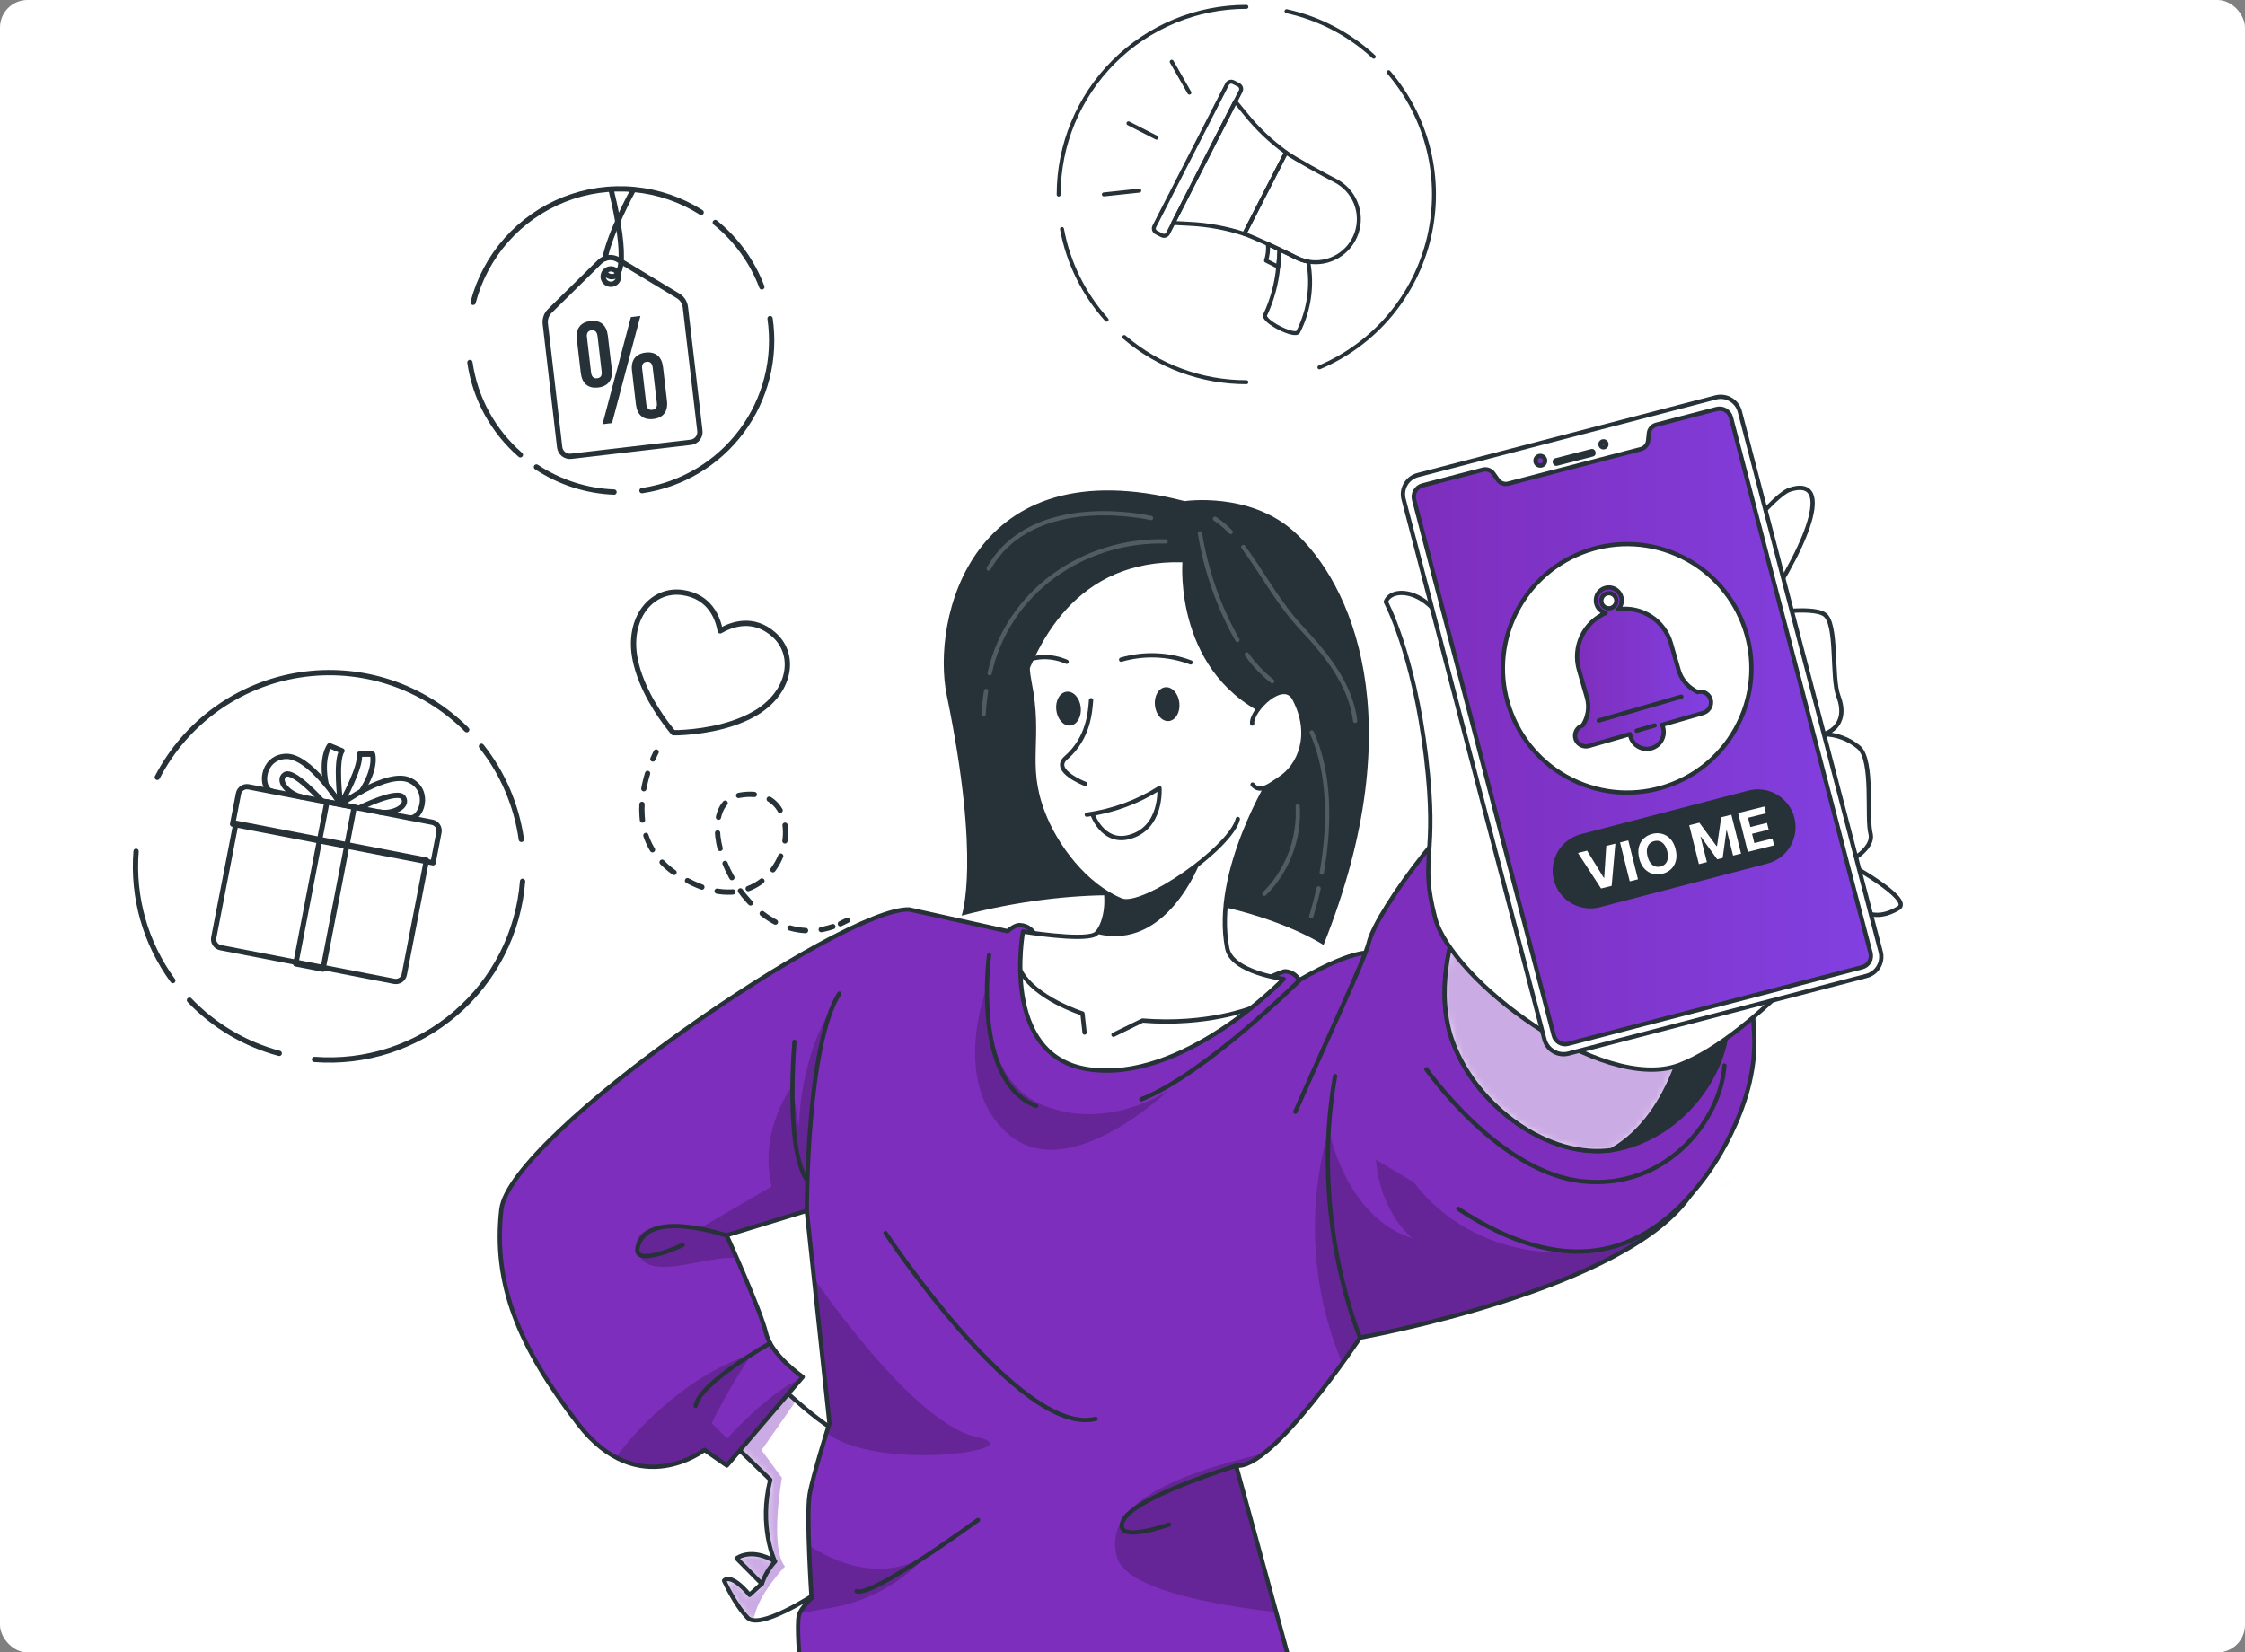 <svg width="326" height="240" viewBox="0 0 326 240" fill="none" xmlns="http://www.w3.org/2000/svg">
<rect x="0" y="0" width="326" height="240" fill="#808080" stroke="none"/>
<g clip-path="url(#clip0_13644_35366)">
<rect width="326" height="240" rx="4" fill="white"/>
<path d="M83.765 49.272C83.585 47.77 84.268 46.801 85.733 46.628C87.198 46.455 88.085 47.214 88.265 48.746L88.843 53.637C89.016 55.139 88.332 56.108 86.868 56.281C85.403 56.454 84.516 55.695 84.336 54.163L83.765 49.272ZM85.831 54.095C85.914 54.756 86.222 54.996 86.71 54.944C87.198 54.891 87.461 54.576 87.363 53.915L86.77 48.814C86.687 48.153 86.357 47.913 85.891 47.973C85.425 48.033 85.14 48.333 85.237 48.994L85.831 54.095ZM91.615 46.05L92.997 45.884L88.873 61.449L87.491 61.614L91.615 46.05ZM91.773 53.855C91.593 52.352 92.284 51.376 93.749 51.21C95.213 51.045 96.1 51.796 96.28 53.321L96.851 58.211C97.031 59.714 96.348 60.683 94.875 60.856C93.403 61.028 92.524 60.27 92.344 58.737L91.773 53.855ZM93.846 58.67C93.921 59.331 94.229 59.579 94.718 59.519C95.206 59.458 95.469 59.15 95.379 58.489L94.778 53.389C94.703 52.735 94.372 52.495 93.906 52.547C93.441 52.6 93.155 52.916 93.253 53.569L93.846 58.67Z" fill="#263238"/>
<path d="M100.336 64.236L82.939 66.272C82.543 66.318 82.145 66.206 81.833 65.96C81.52 65.713 81.318 65.353 81.271 64.957L79.183 47.019C79.146 46.685 79.184 46.347 79.294 46.03C79.405 45.713 79.585 45.424 79.821 45.186L87.078 38.042C87.427 37.695 87.883 37.476 88.372 37.419C88.86 37.361 89.354 37.47 89.774 37.726L98.481 42.985C98.768 43.159 99.011 43.396 99.192 43.679C99.373 43.961 99.487 44.281 99.525 44.615L101.628 62.553C101.68 62.948 101.572 63.346 101.33 63.662C101.088 63.977 100.73 64.184 100.336 64.236Z" stroke="#263238" stroke-width="0.768" stroke-linecap="round" stroke-linejoin="round"/>
<path d="M89.82 40.032C89.847 40.253 89.808 40.476 89.707 40.674C89.607 40.872 89.45 41.036 89.256 41.145C89.063 41.253 88.841 41.302 88.62 41.284C88.398 41.267 88.187 41.184 88.013 41.046C87.839 40.908 87.71 40.721 87.643 40.51C87.575 40.298 87.572 40.072 87.633 39.858C87.695 39.645 87.818 39.455 87.988 39.312C88.158 39.169 88.367 39.08 88.588 39.056C88.88 39.022 89.175 39.106 89.406 39.289C89.637 39.472 89.786 39.739 89.82 40.032Z" stroke="#263238" stroke-width="0.768" stroke-linecap="round" stroke-linejoin="round"/>
<path d="M88.715 27.487C88.715 27.487 92.111 40.558 88.715 40.183" stroke="#263238" stroke-width="0.768" stroke-linecap="round" stroke-linejoin="round"/>
<path d="M87.852 37.553C88.513 33.918 91.84 27.788 91.84 27.788" stroke="#263238" stroke-width="0.768" stroke-linecap="round" stroke-linejoin="round"/>
<path d="M88.715 40.16C88.517 40.147 88.327 40.073 88.172 39.948C88.018 39.823 87.906 39.653 87.852 39.462" stroke="#263238" stroke-width="0.768" stroke-linecap="round" stroke-linejoin="round"/>
<path d="M103.867 32.318C106.912 34.779 109.246 38.007 110.628 41.67" stroke="#263238" stroke-width="0.768" stroke-linecap="round" stroke-linejoin="round"/>
<path d="M68.704 43.916C69.576 40.558 71.23 37.453 73.53 34.855C75.83 32.257 78.711 30.239 81.938 28.965C85.165 27.691 88.648 27.197 92.102 27.524C95.557 27.851 98.885 28.989 101.816 30.845" stroke="#263238" stroke-width="0.768" stroke-linecap="round" stroke-linejoin="round"/>
<path d="M75.562 66.061C71.59 62.613 68.99 57.851 68.238 52.645" stroke="#263238" stroke-width="0.768" stroke-linecap="round" stroke-linejoin="round"/>
<path d="M89.166 71.47C85.147 71.309 81.25 70.049 77.898 67.827" stroke="#263238" stroke-width="0.768" stroke-linecap="round" stroke-linejoin="round"/>
<path d="M111.822 46.267C112.669 52.048 111.185 57.928 107.697 62.615C104.209 67.302 99.003 70.411 93.223 71.26" stroke="#263238" stroke-width="0.768" stroke-linecap="round" stroke-linejoin="round"/>
<path d="M34.27 119.566L61.928 124.928L58.706 141.543C58.643 141.868 58.454 142.153 58.181 142.338C57.907 142.523 57.571 142.591 57.247 142.529L32.026 137.639C31.702 137.576 31.416 137.387 31.231 137.113C31.047 136.84 30.978 136.504 31.041 136.18L34.262 119.564L34.27 119.566Z" stroke="#263238" stroke-width="0.766" stroke-linecap="round" stroke-linejoin="round"/>
<path d="M62.89 125.307L33.776 119.695L34.629 115.27C34.691 114.945 34.88 114.658 35.154 114.473C35.428 114.288 35.765 114.219 36.089 114.281L62.784 119.427C63.098 119.495 63.374 119.682 63.553 119.949C63.733 120.216 63.802 120.542 63.747 120.859L62.894 125.285L62.89 125.307Z" stroke="#263238" stroke-width="0.768" stroke-linecap="round" stroke-linejoin="round"/>
<path d="M51.44 117.216L47.479 116.453L42.941 139.998L46.902 140.761L51.44 117.216Z" stroke="#263238" stroke-width="0.768" stroke-linecap="round" stroke-linejoin="round"/>
<path d="M49.458 116.835C49.458 116.835 56.331 111.817 59.509 113.334C62.687 114.852 61.117 119.081 59.509 118.773" stroke="#263238" stroke-width="0.768" stroke-linecap="round" stroke-linejoin="round"/>
<path d="M52.177 117.353C52.177 117.353 57.766 114.574 58.577 115.851C59.389 117.128 56.977 118.307 55.122 117.947" stroke="#263238" stroke-width="0.768" stroke-linecap="round" stroke-linejoin="round"/>
<path d="M49.646 116.489C49.646 116.489 52.546 111.231 52.17 109.533H54.101C54.101 109.533 54.732 111.531 52.478 114.949" stroke="#263238" stroke-width="0.768" stroke-linecap="round" stroke-linejoin="round"/>
<path d="M49.458 116.835C49.458 116.835 44.951 109.623 41.428 109.856C37.905 110.089 37.807 114.589 39.407 114.897" stroke="#263238" stroke-width="0.768" stroke-linecap="round" stroke-linejoin="round"/>
<path d="M46.739 116.309C46.739 116.309 42.585 111.644 41.36 112.515C40.136 113.387 41.939 115.385 43.794 115.738" stroke="#263238" stroke-width="0.768" stroke-linecap="round" stroke-linejoin="round"/>
<path d="M49.413 116.444C49.413 116.444 48.662 110.472 49.661 109.052L47.858 108.301C47.858 108.301 46.536 109.924 47.362 113.935" stroke="#263238" stroke-width="0.768" stroke-linecap="round" stroke-linejoin="round"/>
<path d="M69.913 108.391C73.01 112.304 75.009 116.971 75.705 121.913" stroke="#263238" stroke-width="0.768" stroke-linecap="round" stroke-linejoin="round"/>
<path d="M22.843 112.898C24.879 108.963 27.816 105.564 31.414 102.978C35.012 100.392 39.17 98.693 43.549 98.019C47.928 97.344 52.405 97.714 56.614 99.097C60.824 100.481 64.647 102.839 67.772 105.98" stroke="#263238" stroke-width="0.768" stroke-linecap="round" stroke-linejoin="round"/>
<path d="M25.097 142.421C21.127 137.001 19.235 130.337 19.763 123.641" stroke="#263238" stroke-width="0.768" stroke-linecap="round" stroke-linejoin="round"/>
<path d="M40.549 152.99C35.578 151.662 31.068 148.99 27.516 145.268" stroke="#263238" stroke-width="0.768" stroke-linecap="round" stroke-linejoin="round"/>
<path d="M75.885 127.998C75.308 135.436 71.8 142.34 66.132 147.191C60.465 152.043 53.103 154.445 45.665 153.869" stroke="#263238" stroke-width="0.768" stroke-linecap="round" stroke-linejoin="round"/>
<path d="M185.61 38.754L183.841 37.852C184.103 37.075 184.192 36.25 184.1 35.435C184.663 35.706 185.26 35.998 185.79 36.241C185.762 36.968 185.717 37.824 185.61 38.754Z" stroke="#263238" stroke-width="0.576" stroke-linecap="round" stroke-linejoin="round"/>
<path d="M188.184 37.401C188.745 37.687 189.345 37.888 189.965 37.998C190.614 41.463 190.105 45.044 188.517 48.19C188.06 49.081 183.266 46.624 183.717 45.734C184.744 43.533 185.384 41.172 185.61 38.754C185.717 37.824 185.779 36.968 185.807 36.241C186.81 36.714 187.689 37.148 188.184 37.401Z" stroke="#263238" stroke-width="0.576" stroke-linecap="round" stroke-linejoin="round"/>
<path d="M193.903 26.229C195.241 26.913 196.289 28.055 196.856 29.446C197.424 30.837 197.473 32.386 196.996 33.811C196.518 35.236 195.546 36.442 194.254 37.21C192.963 37.979 191.439 38.258 189.959 37.998C189.339 37.888 188.739 37.687 188.179 37.401C187.683 37.148 186.804 36.714 185.801 36.241C185.238 35.976 184.674 35.705 184.111 35.435C182.725 34.798 181.384 34.212 180.691 33.987L186.753 22.156C188.015 23.08 192.483 25.502 193.903 26.229Z" stroke="#263238" stroke-width="0.576" stroke-linecap="round" stroke-linejoin="round"/>
<path d="M180.866 16.555C182.564 18.674 184.541 20.554 186.742 22.144L180.68 33.976C178.101 33.131 175.419 32.636 172.708 32.505L170.359 32.381L179.373 14.73L180.866 16.555Z" stroke="#263238" stroke-width="0.576" stroke-linecap="round" stroke-linejoin="round"/>
<path d="M167.626 32.871L178.195 12.223C178.277 12.067 178.417 11.95 178.585 11.896C178.752 11.842 178.934 11.856 179.091 11.936L179.869 12.336C180.026 12.416 180.144 12.556 180.199 12.723C180.254 12.891 180.241 13.074 180.162 13.232L179.39 14.736L170.376 32.387L169.609 33.891C169.569 33.969 169.515 34.038 169.448 34.095C169.381 34.151 169.304 34.194 169.221 34.221C169.138 34.247 169.05 34.257 168.963 34.25C168.876 34.243 168.791 34.219 168.714 34.179L167.93 33.779C167.849 33.741 167.777 33.687 167.717 33.62C167.657 33.553 167.612 33.475 167.583 33.391C167.555 33.306 167.544 33.216 167.551 33.127C167.559 33.037 167.584 32.951 167.626 32.871Z" stroke="#263238" stroke-width="0.576" stroke-linecap="round" stroke-linejoin="round"/>
<path d="M167.942 19.998L163.868 17.913" stroke="#263238" stroke-width="0.576" stroke-linecap="round" stroke-linejoin="round"/>
<path d="M172.714 13.463L170.145 8.967" stroke="#263238" stroke-width="0.576" stroke-linecap="round" stroke-linejoin="round"/>
<path d="M165.434 27.688L160.291 28.235" stroke="#263238" stroke-width="0.576" stroke-linecap="round" stroke-linejoin="round"/>
<path d="M199.486 8.24C195.93 4.946 191.557 2.664 186.821 1.631" stroke="#263238" stroke-width="0.576" stroke-linecap="round" stroke-linejoin="round"/>
<path d="M191.599 53.351C195.55 51.679 199.05 49.097 201.815 45.817C204.581 42.536 206.532 38.65 207.512 34.472C208.491 30.295 208.471 25.946 207.452 21.778C206.434 17.61 204.445 13.742 201.65 10.488" stroke="#263238" stroke-width="0.576" stroke-linecap="round" stroke-linejoin="round"/>
<path d="M163.254 48.951C168.189 53.192 174.483 55.52 180.99 55.509" stroke="#263238" stroke-width="0.576" stroke-linecap="round" stroke-linejoin="round"/>
<path d="M154.212 33.26C155.122 38.163 157.366 42.721 160.696 46.432" stroke="#263238" stroke-width="0.576" stroke-linecap="round" stroke-linejoin="round"/>
<path d="M180.99 1C173.761 1 166.828 3.872 161.716 8.983C156.604 14.095 153.733 21.028 153.733 28.257" stroke="#263238" stroke-width="0.576" stroke-linecap="round" stroke-linejoin="round"/>
<path d="M112.411 92.206C109.361 89.479 106.198 90.703 104.583 91.627C104.26 89.779 103.081 86.594 99.055 86.053C94.653 85.468 91.047 89.757 92.226 95.737C93.082 100.041 95.832 104 97.304 105.84C97.477 106.065 97.642 106.261 97.778 106.418H98.529C100.902 106.321 105.68 105.848 109.496 103.699C114.777 100.694 115.716 95.165 112.411 92.206Z" stroke="#263238" stroke-width="0.768" stroke-linecap="round" stroke-linejoin="round"/>
<path d="M95.284 109.22C95.284 109.22 95.081 109.589 94.803 110.235" stroke="#263238" stroke-width="0.768" stroke-linecap="round" stroke-linejoin="round"/>
<path d="M94.037 112.33C92.835 116.259 92.008 122.99 98.409 127.069C114.229 137.158 119.555 113.36 107.423 115.5C99.092 117.003 107.904 139.02 120.944 134.581" stroke="#263238" stroke-width="0.768" stroke-linecap="round" stroke-linejoin="round" stroke-dasharray="2.29 2.29"/>
<path d="M122.034 134.168C122.364 134.017 122.702 133.852 123.04 133.672" stroke="#263238" stroke-width="0.768" stroke-linecap="round" stroke-linejoin="round"/>
<path d="M119.578 230.744C119.578 230.744 112.343 235.667 109.429 235.338C109.109 235.321 108.805 235.192 108.571 234.973C106.672 233.014 105.145 229.57 105.145 229.57C105.145 229.57 106.052 228.316 108.845 231.645L110.615 230.02L106.964 226.333C106.964 226.333 109.027 224.696 112.532 226.783C112.41 226.527 110.153 221.611 111.856 214.918L103.338 206.697L110.895 200.114L111.504 199.603C111.504 199.603 111.978 200.071 112.72 200.819C113.463 201.568 114.491 202.468 115.605 203.448C118.27 205.791 121.495 208.316 122.906 208.316C125.45 208.231 119.578 230.744 119.578 230.744Z" fill="white"/>
<mask id="mask0_13644_35366" style="mask-type:luminance" maskUnits="userSpaceOnUse" x="103" y="199" width="21" height="37">
<path d="M119.578 230.744C119.578 230.744 112.343 235.667 109.429 235.338C109.109 235.321 108.805 235.192 108.571 234.973C106.672 233.014 105.145 229.57 105.145 229.57C105.145 229.57 106.052 228.316 108.845 231.645L110.615 230.02L106.964 226.333C106.964 226.333 109.027 224.696 112.532 226.783C112.41 226.527 110.153 221.611 111.856 214.918L103.338 206.697L110.895 200.114L111.504 199.603C111.504 199.603 111.978 200.071 112.72 200.819C113.463 201.568 114.491 202.468 115.605 203.448C118.27 205.791 121.495 208.316 122.906 208.316C125.45 208.231 119.578 230.744 119.578 230.744Z" fill="white"/>
</mask>
<g mask="url(#mask0_13644_35366)">
<path opacity="0.4" d="M113.986 227.519C113.986 227.519 109.861 231.778 109.429 235.338C109.109 235.321 108.805 235.192 108.571 234.973C106.672 233.013 105.145 229.569 105.145 229.569C105.145 229.569 106.052 228.316 108.845 231.644L110.615 230.02L106.964 226.332C106.964 226.332 109.027 224.696 112.532 226.783C112.41 226.527 110.153 221.611 111.856 214.917L103.338 206.697L110.895 200.113L112.72 200.801C113.469 201.507 114.491 202.45 115.605 203.43C114.004 205.772 110.579 210.622 110.579 210.622L113.542 214.638C113.542 214.638 111.717 224.762 113.986 227.519Z" fill="#7E2EBC"/>
</g>
<path d="M119.578 230.744C119.578 230.744 112.343 235.667 109.429 235.338C109.109 235.321 108.805 235.192 108.571 234.973C106.672 233.014 105.145 229.57 105.145 229.57C105.145 229.57 106.052 228.316 108.845 231.645L110.615 230.02L106.964 226.333C106.964 226.333 109.027 224.696 112.532 226.783C112.41 226.527 110.153 221.611 111.856 214.918L103.338 206.697L110.895 200.114L111.504 199.603C111.504 199.603 111.978 200.071 112.72 200.819C113.463 201.568 114.491 202.468 115.605 203.448C118.27 205.791 121.495 208.316 122.906 208.316C125.45 208.231 119.578 230.744 119.578 230.744Z" stroke="#263238" stroke-width="0.622" stroke-linecap="round" stroke-linejoin="round"/>
<path d="M110.64 230.02C111.041 228.821 111.69 227.72 112.544 226.789" stroke="#263238" stroke-width="0.622" stroke-linecap="round" stroke-linejoin="round"/>
<path d="M245.592 173.438C244.45 175.103 243.071 176.592 241.497 177.856C228.196 188.869 197.529 194.285 197.529 194.285C197.529 194.285 196.5 195.824 194.918 198.015C192.083 201.951 187.44 207.999 183.656 211.03C182.055 212.314 180.613 213.056 179.512 212.855L185.268 234.109L187.842 243.333C187.842 243.333 161.398 254.894 116.17 241.678C116.17 241.678 115.653 235.776 116.036 234.517C116.036 234.456 116.073 234.395 116.097 234.328C116.558 233.489 117.159 232.736 117.874 232.101C117.874 232.101 117.618 228.304 117.491 224.44C117.345 221.977 117.375 219.506 117.582 217.047C117.904 215.1 119.328 210.391 120.046 208.079L120.466 206.734L118.215 185.656L117.57 179.572L117.533 179.255C117.533 179.213 117.533 179.164 117.533 179.103L117.18 175.848L105.546 179.401C105.546 179.401 106.155 180.764 106.995 182.675C108.522 186.174 110.767 191.498 111.254 193.627C111.29 193.801 111.339 193.972 111.4 194.139C112.477 197.211 116.578 200.004 116.578 200.004L105.559 212.879L102.303 210.604C101.887 210.912 101.447 211.189 100.989 211.431C98.847 212.593 94.357 214.303 89.428 211.693C87.292 210.492 85.438 208.849 83.988 206.874C75.348 195.654 71.588 186.472 72.811 175.72C74.034 164.969 122.419 131.789 132.021 132.136L146.302 135.287C146.612 135.032 147.446 134.375 148.091 134.405C150.689 134.539 150.756 137.557 150.756 137.557L182.761 142.753C182.761 142.753 186.077 141.092 186.655 141.117C187.073 141.145 187.478 141.277 187.832 141.501C188.185 141.725 188.478 142.034 188.682 142.4C188.682 142.4 196.969 137.435 199.634 138.591C208.408 142.376 252.072 163.593 245.592 173.438Z" fill="#7E2EBC"/>
<path opacity="0.2" d="M134.4 226.022C130.763 230.02 125.88 232.669 120.546 233.537C118.86 233.805 117.381 234.072 116.085 234.34C116.546 233.502 117.147 232.748 117.862 232.113C117.862 232.113 117.607 228.316 117.479 224.453C121.233 226.929 127.78 229.789 134.4 226.022Z" fill="black"/>
<path opacity="0.2" d="M120.034 208.109L120.454 206.764L118.203 185.687C121.567 190.512 133.566 206.947 141.836 208.724C150.482 210.573 127.366 213.853 120.034 208.109Z" fill="black"/>
<path opacity="0.2" d="M185.256 234.139C176.22 233.111 163.448 230.835 162.171 226.108C160.181 218.721 169.862 214.291 183.656 211.06C182.055 212.344 180.613 213.086 179.512 212.885L185.256 234.139Z" fill="black"/>
<path opacity="0.2" d="M241.491 177.862C228.19 188.875 197.523 194.291 197.523 194.291C197.523 194.291 196.494 195.83 194.912 198.021C190.401 187.248 189.711 175.256 192.959 164.037C192.959 164.037 195.32 176.815 205.129 179.858C205.129 179.858 197.62 174.266 200.261 160.807C200.261 160.807 202.823 176.627 219.489 181.02C227.575 183.192 235.491 180.831 241.491 177.862Z" fill="black"/>
<path opacity="0.2" d="M117.521 179.298L117.156 175.89L105.522 179.444C105.522 179.444 106.13 180.807 106.97 182.718C102.522 182.261 94.083 186.368 92.61 181.89C90.834 176.462 101.737 178.33 101.737 178.33L112.045 172.337C110.098 164.001 115.057 157.734 115.057 157.734L116 163.551C116.45 152.495 120.776 146.447 120.776 146.447C117.199 155.19 117.296 176.736 117.521 179.298Z" fill="black"/>
<path opacity="0.2" d="M116.572 200.022L105.553 212.898L102.298 210.622C101.881 210.93 101.441 211.207 100.983 211.449C98.841 212.612 94.351 214.321 89.422 211.711C92.994 206.77 100.375 199.499 109.143 196.694C106.99 199.897 105.051 203.239 103.338 206.697L105.602 208.924C105.602 208.924 111.248 202.487 116.572 200.022Z" fill="black"/>
<path opacity="0.2" d="M143.326 143.313C143.326 144.451 142.608 157.308 151.979 160.733C161.349 164.159 169.661 158.367 169.661 158.367C169.661 158.367 155.295 172.227 146.539 164.816C137.783 157.405 143.326 143.313 143.326 143.313Z" fill="black"/>
<path d="M116.152 241.703C116.152 241.703 115.647 235.8 116.024 234.547C116.341 233.488 117.85 232.113 117.85 232.113C117.85 232.113 117.053 220.151 117.564 217.066C118.002 214.419 120.448 206.722 120.448 206.722L117.15 175.848L105.516 179.407C105.516 179.407 110.469 190.36 111.236 193.609C112.002 196.858 116.566 199.98 116.566 199.98L105.547 212.849L102.291 210.579C102.291 210.579 92.677 218.1 83.995 206.855C75.312 195.611 71.582 186.453 72.799 175.671C74.016 164.889 122.419 131.746 132.021 132.087L146.302 135.245C146.606 134.989 147.446 134.332 148.085 134.362C150.683 134.496 150.75 137.514 150.75 137.514L182.755 142.711C182.755 142.711 186.077 141.049 186.656 141.074C187.072 141.103 187.476 141.236 187.828 141.46C188.181 141.684 188.472 141.993 188.676 142.358C188.676 142.358 196.963 137.399 199.628 138.549C208.39 142.333 252.048 163.551 245.574 173.396C236.38 187.391 197.505 194.272 197.505 194.272C197.505 194.272 184.575 213.743 179.482 212.843L187.812 243.321" stroke="#263238" stroke-width="0.622" stroke-linecap="round" stroke-linejoin="round"/>
<path d="M211.767 175.574C226.456 185.273 238.296 183.484 247.563 170.998C247.563 170.998 255.279 161.05 254.731 150.31C254.184 139.571 251.622 104.584 218.186 113.528C212.68 115.001 199.835 132.202 198.758 136.93C198.259 139.09 193.105 150.085 188.098 161.47" fill="#7E2EBC"/>
<path d="M211.767 175.574C226.456 185.273 238.296 183.484 247.563 170.998C247.563 170.998 255.279 161.05 254.731 150.31C254.184 139.571 251.622 104.584 218.186 113.528C212.68 115.001 199.835 132.202 198.758 136.93C198.259 139.09 193.105 150.085 188.098 161.47" stroke="#263238" stroke-width="0.622" stroke-linecap="round" stroke-linejoin="round"/>
<path d="M172.028 72.785C172.028 72.785 181.386 71.368 187.885 77.184C196.105 84.541 205.336 104.377 192.193 137.247C192.193 137.247 172.776 124.359 139.639 132.987C139.639 132.987 142.493 125.278 137.485 101.006C135.222 90.023 140.917 64.723 172.028 72.785Z" fill="#263238"/>
<path d="M157.845 155.269C171.693 157.515 186.406 142.181 186.406 142.181C186.406 142.181 178.879 141.256 178.204 137.721C176.044 126.568 184.733 112.774 184.733 112.774C184.733 112.774 151.109 113.705 156.987 121.293C158.08 122.681 158.975 124.215 159.646 125.85C161.684 130.858 160.254 134.636 159.189 135.585C159.112 135.649 159.028 135.704 158.94 135.75C156.908 136.675 148.553 135.293 148.553 135.293C148.553 135.293 145.207 153.219 157.845 155.269Z" fill="white" stroke="#263238" stroke-width="0.622" stroke-linecap="round" stroke-linejoin="round"/>
<path d="M181.642 146.428C181.642 146.428 175.253 148.984 165.901 148.223L161.69 150.286" stroke="#263238" stroke-width="0.622" stroke-linecap="round" stroke-linejoin="round"/>
<path d="M157.492 149.964L157.187 147.201C157.187 147.201 150.287 145.041 148.152 140.94" stroke="#263238" stroke-width="0.622" stroke-linecap="round" stroke-linejoin="round"/>
<path d="M159.189 135.604C169.485 138.293 174.322 125.089 174.322 125.089C174.322 125.089 166.083 122.656 159.646 125.893C161.684 130.9 160.272 134.679 159.189 135.604Z" fill="#263238"/>
<path d="M185.329 105.843C187.83 91.782 185.049 74.909 163.643 76.308C148.352 77.306 148.48 94.07 149.49 99.077C151.194 107.492 148.754 110.802 151.376 117.873C153.263 122.954 157.638 128.637 162.791 130.766C165.961 132.075 178.794 123.069 179.743 118.95" fill="white"/>
<path d="M185.329 105.843C187.83 91.782 185.049 74.909 163.643 76.308C148.352 77.306 148.48 94.07 149.49 99.077C151.194 107.492 148.754 110.802 151.376 117.873C153.263 122.954 157.638 128.637 162.791 130.766C165.961 132.075 178.794 123.069 179.743 118.95" stroke="#263238" stroke-width="0.622" stroke-linecap="round" stroke-linejoin="round"/>
<path d="M158.435 101.7C158.307 103.282 158.118 107.176 154.784 110.072C152.618 111.94 157.583 113.851 157.583 113.851" stroke="#263238" stroke-width="0.622" stroke-linecap="round" stroke-linejoin="round"/>
<path d="M154.881 96.12C154.881 96.12 150.16 93.82 146.971 97.617" stroke="#263238" stroke-width="0.622" stroke-linecap="round" stroke-linejoin="round"/>
<path d="M162.803 95.81C166.123 94.847 169.665 94.988 172.898 96.211" stroke="#263238" stroke-width="0.622" stroke-linecap="round" stroke-linejoin="round"/>
<path d="M167.708 102.46C167.854 103.817 168.767 104.833 169.746 104.724C170.726 104.614 171.401 103.434 171.255 102.077C171.109 100.72 170.196 99.71 169.217 99.814C168.237 99.917 167.562 101.104 167.708 102.46Z" fill="#263238"/>
<path d="M157.814 118.323C161.568 117.805 165.167 116.49 168.371 114.465C168.371 114.465 168.815 120.368 163.874 121.591C160.084 122.534 158.617 118.208 158.617 118.208" stroke="#263238" stroke-width="0.622" stroke-linecap="round" stroke-linejoin="round"/>
<path d="M171.699 81.663C171.699 81.663 170.348 98.329 185.055 104.383L191.949 88.362L181.52 76.801L165.815 72.262C142.347 73.728 132.246 88.307 145.273 127.158C145.273 127.176 141.629 80.908 171.699 81.663Z" fill="#263238"/>
<path d="M181.83 105.089C181.623 103.215 186.363 98.444 187.964 101.505C190.696 106.726 188.706 111.241 185.883 113.066C184.617 113.863 183.011 115.36 181.885 113.948" fill="white"/>
<path d="M181.83 105.089C181.623 103.215 186.363 98.444 187.964 101.505C190.696 106.726 188.706 111.241 185.883 113.066C184.617 113.863 183.011 115.36 181.885 113.948" stroke="#263238" stroke-width="0.622" stroke-linecap="round" stroke-linejoin="round"/>
<path d="M153.385 103.111C153.537 104.468 154.449 105.485 155.429 105.375C156.409 105.265 157.084 104.085 156.938 102.728C156.792 101.371 155.873 100.355 154.894 100.465C153.914 100.574 153.232 101.724 153.385 103.111Z" fill="#263238"/>
<g opacity="0.2">
<path d="M143.192 100.349C143.016 101.475 142.894 102.619 142.827 103.756" stroke="white" stroke-width="0.622" stroke-linecap="round" stroke-linejoin="round"/>
<path d="M169.265 78.633C157.376 78.322 146.326 85.898 143.71 97.793" stroke="white" stroke-width="0.622" stroke-linecap="round" stroke-linejoin="round"/>
<path d="M167.142 75.237C167.142 75.237 149.995 71.203 143.57 82.576" stroke="white" stroke-width="0.622" stroke-linecap="round" stroke-linejoin="round"/>
<path d="M181.052 95.049C182.085 96.521 183.33 97.833 184.745 98.943" stroke="white" stroke-width="0.622" stroke-linecap="round" stroke-linejoin="round"/>
<path d="M174.249 77.458C175.125 82.905 176.967 88.151 179.688 92.95" stroke="white" stroke-width="0.622" stroke-linecap="round" stroke-linejoin="round"/>
<path d="M191.474 129.032C191.17 130.395 190.811 131.746 190.41 133.085" stroke="white" stroke-width="0.622" stroke-linecap="round" stroke-linejoin="round"/>
<path d="M190.483 106.373C193.263 112.549 193.075 120.234 191.931 126.732" stroke="white" stroke-width="0.622" stroke-linecap="round" stroke-linejoin="round"/>
<path d="M188.444 117.106C188.58 119.445 188.219 121.787 187.385 123.976C186.552 126.166 185.264 128.155 183.607 129.811" stroke="white" stroke-width="0.622" stroke-linecap="round" stroke-linejoin="round"/>
<path d="M180.54 79.448C183.455 83.391 185.621 87.62 188.998 91.222C192.558 95.013 196.117 99.357 196.786 104.7" stroke="white" stroke-width="0.622" stroke-linecap="round" stroke-linejoin="round"/>
<path d="M176.427 75.347C177.262 75.894 178.03 76.537 178.715 77.264" stroke="white" stroke-width="0.622" stroke-linecap="round" stroke-linejoin="round"/>
</g>
<path d="M235.077 166.849C234.737 166.922 234.396 166.982 234.043 167.031C224.843 168.345 214.523 160.715 211.043 151.558C208.293 144.323 210.696 136.115 212.01 132.604C212.424 131.503 212.722 130.864 212.722 130.864C218.272 122.954 250.533 138.439 250.91 146.982C251.287 155.525 244.503 164.78 235.077 166.849Z" fill="#263238" stroke="#263238" stroke-width="0.622" stroke-linecap="round" stroke-linejoin="round"/>
<path d="M245.172 148.138C245.172 148.138 243.347 161.719 234.043 167.031C224.843 168.345 214.523 160.715 211.043 151.558C208.293 144.323 210.696 136.115 212.01 132.604C222.884 126.391 245.172 148.138 245.172 148.138Z" fill="white"/>
<mask id="mask1_13644_35366" style="mask-type:luminance" maskUnits="userSpaceOnUse" x="209" y="131" width="37" height="37">
<path d="M245.172 148.138C245.172 148.138 243.347 161.719 234.043 167.031C224.843 168.345 214.523 160.715 211.043 151.558C208.293 144.323 210.696 136.115 212.01 132.604C222.884 126.391 245.172 148.138 245.172 148.138Z" fill="white"/>
</mask>
<g mask="url(#mask1_13644_35366)">
<path opacity="0.4" d="M245.172 148.138C245.172 148.138 243.347 161.719 234.043 167.031C224.843 168.345 214.523 160.715 211.043 151.558C208.293 144.323 210.696 136.115 212.01 132.604C222.884 126.391 245.172 148.138 245.172 148.138Z" fill="#7E2EBC"/>
</g>
<path d="M245.172 148.138C245.172 148.138 243.347 161.719 234.043 167.031C224.843 168.345 214.523 160.715 211.043 151.558C208.293 144.323 210.696 136.115 212.01 132.604C222.884 126.391 245.172 148.138 245.172 148.138Z" stroke="#263238" stroke-width="0.622" stroke-linecap="round" stroke-linejoin="round"/>
<path d="M207.125 155.288C207.125 155.288 217.602 170.329 229.839 171.582C242.075 172.836 249.918 162.528 250.399 154.758" stroke="#263238" stroke-width="0.622" stroke-linecap="round" stroke-linejoin="round"/>
<path d="M201.234 87.413C202.153 84.839 208.761 85.703 210.86 93.735C212.96 101.767 221.204 121.292 221.204 121.292C221.204 121.292 254.062 72.974 259.927 71.112C265.793 69.25 263.487 77.623 255.619 89.238C255.619 89.238 262.988 87.942 264.923 89.238C266.858 90.534 265.915 98.365 266.943 101.079C268.671 105.661 264.832 106.628 264.832 106.628C266.715 106.671 268.526 107.36 269.961 108.582C272.072 110.559 271.014 118.731 271.616 121.043C272.218 123.355 268.19 125.302 268.19 125.302C268.19 125.302 277.871 130.578 275.687 131.904C271.999 134.131 269.9 131.849 269.9 131.849C269.9 131.849 255.023 150.529 243.803 154.691C232.583 158.853 210.745 142.315 208.396 133.31C206.047 124.304 208.852 124.858 207.07 109.872C205.287 94.885 201.234 87.413 201.234 87.413Z" fill="white" stroke="#263238" stroke-width="0.622" stroke-linecap="round" stroke-linejoin="round"/>
<path d="M249.138 57.724L205.873 69.002C204.338 69.402 203.419 70.971 203.819 72.506L224.27 150.963C224.67 152.497 226.238 153.417 227.773 153.017L271.038 141.74C272.573 141.34 273.493 139.771 273.093 138.236L252.642 59.779C252.241 58.244 250.673 57.324 249.138 57.724Z" fill="white" stroke="#263238" stroke-width="0.622" stroke-linecap="round" stroke-linejoin="round"/>
<path d="M224.35 66.743C224.373 66.832 224.379 66.925 224.366 67.016C224.353 67.107 224.323 67.195 224.276 67.275C224.23 67.354 224.168 67.423 224.094 67.479C224.021 67.534 223.937 67.575 223.848 67.598C223.759 67.621 223.666 67.627 223.575 67.614C223.484 67.601 223.396 67.571 223.317 67.524C223.237 67.478 223.168 67.416 223.112 67.342C223.057 67.269 223.016 67.185 222.993 67.096C222.969 67.007 222.962 66.914 222.974 66.822C222.986 66.73 223.016 66.642 223.062 66.562C223.109 66.482 223.171 66.412 223.244 66.357C223.318 66.301 223.403 66.261 223.492 66.238C223.673 66.192 223.865 66.219 224.025 66.314C224.186 66.408 224.303 66.563 224.35 66.743Z" fill="#7E2EBC" stroke="#263238" stroke-width="0.622" stroke-linecap="round" stroke-linejoin="round"/>
<path d="M233.264 64.419C233.279 64.475 233.282 64.533 233.274 64.59C233.266 64.648 233.247 64.703 233.218 64.752C233.188 64.802 233.149 64.846 233.103 64.88C233.057 64.915 233.004 64.94 232.948 64.954C232.864 64.976 232.776 64.972 232.694 64.943C232.613 64.914 232.542 64.861 232.49 64.792C232.438 64.723 232.408 64.64 232.403 64.553C232.398 64.467 232.419 64.381 232.463 64.307C232.507 64.232 232.572 64.172 232.65 64.135C232.728 64.097 232.816 64.084 232.901 64.096C232.987 64.108 233.067 64.145 233.132 64.202C233.196 64.26 233.242 64.335 233.264 64.419Z" fill="#7E2EBC" stroke="#263238" stroke-width="0.622" stroke-linecap="round" stroke-linejoin="round"/>
<path d="M231.134 65.516L225.911 66.863C225.806 66.889 225.744 66.996 225.771 67.1L225.798 67.206C225.825 67.311 225.931 67.373 226.036 67.347L231.259 66C231.363 65.973 231.426 65.867 231.399 65.763L231.372 65.656C231.345 65.552 231.238 65.49 231.134 65.516Z" fill="#7E2EBC" stroke="#263238" stroke-width="0.623" stroke-linecap="round" stroke-linejoin="round"/>
<path d="M251.342 60.592L271.622 138.403C271.735 138.839 271.671 139.303 271.443 139.692C271.214 140.08 270.841 140.363 270.405 140.478L227.697 151.606C227.26 151.719 226.797 151.655 226.408 151.427C226.019 151.199 225.736 150.826 225.622 150.389L205.342 72.578C205.229 72.142 205.293 71.678 205.521 71.29C205.75 70.901 206.123 70.618 206.559 70.504L215.327 68.216C215.608 68.142 215.905 68.156 216.178 68.256C216.451 68.356 216.687 68.537 216.854 68.775L217.493 69.682C217.66 69.92 217.896 70.102 218.169 70.201C218.442 70.302 218.739 70.316 219.02 70.242L238.266 65.228C238.544 65.155 238.794 65 238.983 64.783C239.172 64.566 239.291 64.297 239.325 64.011L239.44 62.91C239.472 62.623 239.591 62.353 239.78 62.136C239.969 61.919 240.22 61.764 240.499 61.693L249.267 59.405C249.699 59.291 250.159 59.351 250.548 59.573C250.936 59.795 251.221 60.161 251.342 60.592Z" fill="url(#paint0_linear_13644_35366)" stroke="#263238" stroke-width="0.622" stroke-linecap="round" stroke-linejoin="round"/>
<path d="M252.829 104.255C256.798 95.116 252.606 84.49 243.466 80.522C234.327 76.553 223.701 80.745 219.732 89.885C215.764 99.024 219.956 109.65 229.096 113.619C238.235 117.587 248.861 113.395 252.829 104.255Z" fill="white" stroke="#263238" stroke-width="0.622" stroke-linecap="round" stroke-linejoin="round"/>
<path d="M228.828 107.432C228.983 107.794 229.266 108.087 229.623 108.253C229.98 108.42 230.387 108.448 230.763 108.332L236.696 106.622C236.709 106.75 236.734 106.876 236.769 107C236.859 107.31 237.009 107.599 237.211 107.851C237.412 108.103 237.662 108.313 237.944 108.468C238.227 108.624 238.538 108.723 238.859 108.758C239.18 108.794 239.504 108.766 239.814 108.676C240.124 108.586 240.414 108.436 240.666 108.234C240.918 108.033 241.128 107.783 241.283 107.5C241.439 107.218 241.537 106.907 241.573 106.586C241.609 106.265 241.581 105.941 241.491 105.631C241.453 105.508 241.406 105.388 241.351 105.272L247.277 103.562C247.664 103.458 247.998 103.213 248.214 102.875C248.429 102.537 248.509 102.131 248.439 101.736C248.402 101.522 248.32 101.318 248.198 101.137C248.076 100.957 247.917 100.804 247.732 100.689C247.547 100.574 247.34 100.5 247.124 100.47C246.909 100.441 246.689 100.458 246.48 100.519L245.981 100.215C244.9 99.568 244.104 98.535 243.754 97.325L242.629 93.425C242.165 91.818 241.136 90.434 239.731 89.528C238.326 88.622 236.64 88.255 234.986 88.496C235.27 88.196 235.448 87.811 235.491 87.401C235.535 86.99 235.442 86.577 235.227 86.224C235.012 85.872 234.687 85.6 234.303 85.45C233.918 85.3 233.494 85.282 233.098 85.397C232.701 85.512 232.354 85.754 232.109 86.086C231.863 86.419 231.735 86.822 231.742 87.235C231.749 87.648 231.892 88.047 232.148 88.371C232.405 88.694 232.76 88.924 233.161 89.025C231.618 89.699 230.373 90.913 229.661 92.438C228.949 93.964 228.817 95.697 229.291 97.313L230.429 101.256C230.631 101.944 230.681 102.669 230.576 103.379C230.471 104.089 230.213 104.768 229.82 105.369C229.614 105.431 229.423 105.535 229.26 105.675C229.096 105.815 228.964 105.988 228.87 106.182C228.777 106.376 228.725 106.587 228.718 106.802C228.711 107.017 228.748 107.232 228.828 107.432ZM234.676 86.951C234.736 87.159 234.733 87.38 234.667 87.586C234.602 87.793 234.476 87.975 234.307 88.11C234.138 88.245 233.932 88.327 233.716 88.345C233.501 88.364 233.284 88.318 233.095 88.213C232.905 88.109 232.751 87.95 232.651 87.758C232.551 87.565 232.511 87.348 232.535 87.133C232.559 86.917 232.646 86.714 232.786 86.549C232.925 86.383 233.111 86.262 233.319 86.202C233.457 86.161 233.602 86.148 233.745 86.164C233.889 86.179 234.027 86.223 234.154 86.293C234.28 86.362 234.391 86.456 234.481 86.569C234.57 86.682 234.637 86.812 234.676 86.951Z" fill="url(#paint1_linear_13644_35366)" stroke="#263238" stroke-width="0.622" stroke-linecap="round" stroke-linejoin="round"/>
<path d="M240.274 105.369L237.657 106.129" stroke="#263238" stroke-width="0.622" stroke-linecap="round" stroke-linejoin="round"/>
<path d="M244.144 101.183L232.151 104.651" stroke="#263238" stroke-width="0.622" stroke-linecap="round" stroke-linejoin="round"/>
<path d="M256.672 125.418L232.333 131.758C231.637 131.942 230.912 131.986 230.199 131.889C229.486 131.792 228.799 131.555 228.177 131.193C227.555 130.83 227.011 130.348 226.576 129.775C226.141 129.201 225.823 128.548 225.64 127.852C225.457 127.155 225.413 126.43 225.51 125.716C225.608 125.003 225.845 124.315 226.208 123.694C226.572 123.072 227.054 122.528 227.628 122.093C228.202 121.658 228.856 121.341 229.553 121.159L253.891 114.818C255.293 114.457 256.78 114.665 258.029 115.397C259.277 116.129 260.185 117.325 260.554 118.725C260.926 120.127 260.725 121.619 259.998 122.874C259.27 124.129 258.074 125.044 256.672 125.418Z" fill="#263238"/>
<path d="M197.523 194.315C197.523 194.315 190.136 177.126 193.872 156.28" stroke="#263238" stroke-width="0.622" stroke-linecap="round" stroke-linejoin="round"/>
<path d="M179.5 212.885C179.5 212.885 164.568 217.449 163.071 220.887C161.574 224.325 169.764 221.428 169.764 221.428" stroke="#263238" stroke-width="0.622" stroke-linecap="round" stroke-linejoin="round"/>
<path d="M188.682 142.4C188.682 142.4 174.93 156.03 165.73 159.663" stroke="#263238" stroke-width="0.622" stroke-linecap="round" stroke-linejoin="round"/>
<path d="M143.625 138.737C143.625 138.737 141.118 157.137 150.47 160.612" stroke="#263238" stroke-width="0.622" stroke-linecap="round" stroke-linejoin="round"/>
<path d="M117.156 175.89C117.156 175.89 117.083 151.771 121.872 144.311" stroke="#263238" stroke-width="0.622" stroke-linecap="round" stroke-linejoin="round"/>
<path d="M115.367 151.314C115.367 151.314 114.023 166.295 117.047 171.181" stroke="#263238" stroke-width="0.622" stroke-linecap="round" stroke-linejoin="round"/>
<path d="M105.522 179.45C105.522 179.45 95.063 175.848 92.896 180.314C90.73 184.78 99.133 180.819 99.133 180.819" stroke="#263238" stroke-width="0.622" stroke-linecap="round" stroke-linejoin="round"/>
<path d="M111.814 195.088C111.814 195.088 101.543 200.874 101.014 204.184" stroke="#263238" stroke-width="0.622" stroke-linecap="round" stroke-linejoin="round"/>
<path d="M128.589 179.085C128.589 179.085 148.249 208.797 159.098 206.071" stroke="#263238" stroke-width="0.622" stroke-linecap="round" stroke-linejoin="round"/>
<path d="M142.018 220.759C142.018 220.759 126.606 232.058 124.373 231.103" stroke="#263238" stroke-width="0.622" stroke-linecap="round" stroke-linejoin="round"/>
<path opacity="0.2" d="M249.979 172.544C251.019 171.692 251.707 171.126 251.932 170.95C251.701 171.151 251.032 171.735 249.979 172.544Z" fill="black"/>
<path d="M230.464 123.554L232.898 127.503L232.95 127.49L233.248 122.86L234.571 122.53L234.032 128.66L232.494 129.044L229.138 123.884L230.464 123.554ZM236.444 122.063L237.852 127.708L236.658 128.006L235.251 122.36L236.444 122.063ZM243.318 123.347C243.471 123.963 243.485 124.516 243.359 125.006C243.235 125.495 243.002 125.904 242.658 126.232C242.315 126.557 241.895 126.782 241.397 126.906C240.895 127.031 240.417 127.029 239.961 126.901C239.506 126.773 239.108 126.521 238.769 126.147C238.43 125.773 238.184 125.279 238.031 124.665C237.877 124.05 237.862 123.497 237.986 123.007C238.11 122.518 238.343 122.11 238.686 121.785C239.028 121.458 239.449 121.231 239.951 121.106C240.449 120.982 240.926 120.984 241.382 121.113C241.838 121.239 242.237 121.489 242.576 121.863C242.917 122.237 243.164 122.731 243.318 123.347ZM242.108 123.649C242.008 123.25 241.865 122.929 241.677 122.685C241.491 122.44 241.273 122.274 241.023 122.186C240.772 122.098 240.503 122.09 240.214 122.162C239.926 122.234 239.692 122.368 239.512 122.563C239.332 122.758 239.217 123.007 239.166 123.311C239.116 123.614 239.141 123.965 239.241 124.364C239.34 124.762 239.483 125.084 239.669 125.328C239.856 125.572 240.075 125.738 240.326 125.826C240.576 125.914 240.845 125.922 241.134 125.85C241.422 125.778 241.657 125.645 241.836 125.45C242.016 125.255 242.131 125.005 242.18 124.702C242.231 124.399 242.207 124.048 242.108 123.649ZM245.295 119.856L246.767 119.489L249.267 122.894L249.333 122.878L249.942 118.697L251.414 118.33L252.822 123.976L251.664 124.264L250.748 120.59L250.701 120.602L250.149 124.613L249.361 124.809L246.987 121.513L246.94 121.524L247.86 125.213L246.702 125.501L245.295 119.856ZM253.805 123.73L252.397 118.085L256.201 117.137L256.447 118.121L253.836 118.772L254.172 120.117L256.586 119.515L256.832 120.499L254.417 121.101L254.753 122.449L257.375 121.795L257.62 122.779L253.805 123.73Z" fill="white"/>
</g>
<defs>
<linearGradient id="paint0_linear_13644_35366" x1="205.287" y1="151.661" x2="271.677" y2="151.661" gradientUnits="userSpaceOnUse">
<stop stop-color="#7E2EBC"/>
<stop offset="1" stop-color="#8240E1"/>
</linearGradient>
<linearGradient id="paint1_linear_13644_35366" x1="228.717" y1="108.773" x2="248.464" y2="108.773" gradientUnits="userSpaceOnUse">
<stop stop-color="#7E2EBC"/>
<stop offset="1" stop-color="#8240E1"/>
</linearGradient>
<clipPath id="clip0_13644_35366">
<rect width="326" height="240" rx="4" fill="white"/>
</clipPath>
</defs>
</svg>
